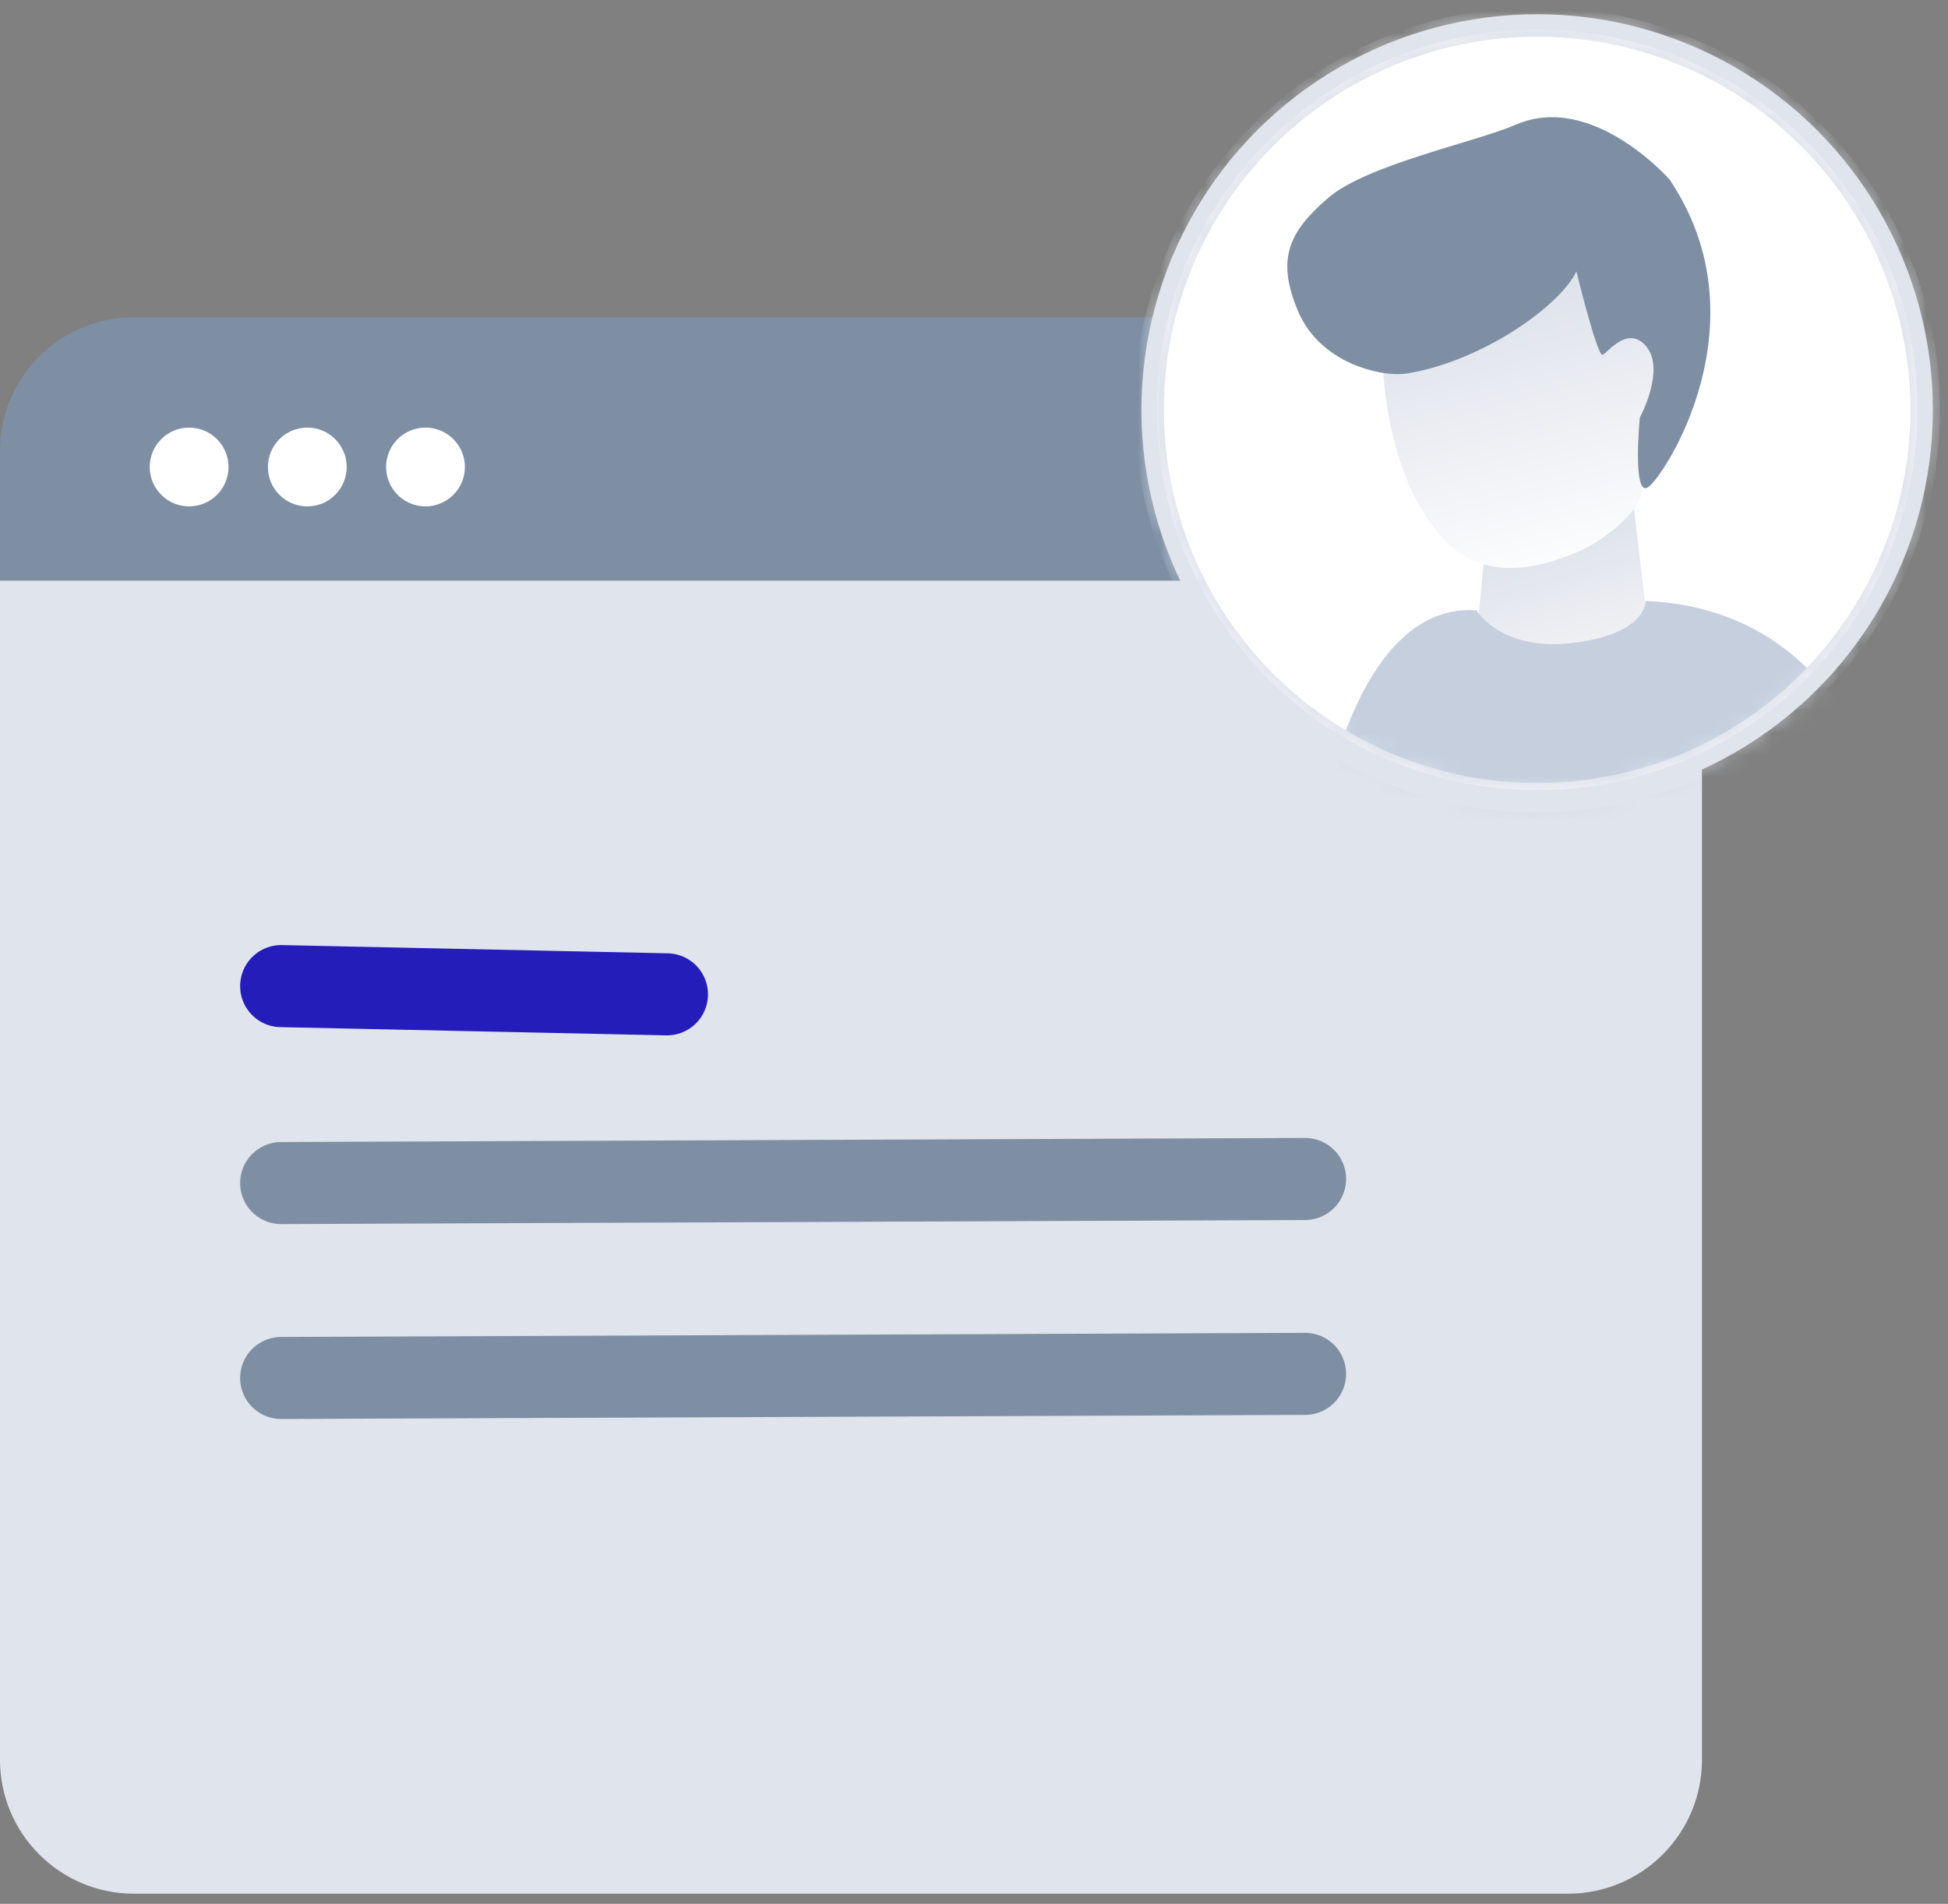 <?xml version="1.0" encoding="UTF-8"?>
<svg width="89px" height="87px" viewBox="0 0 89 87" version="1.1" xmlns="http://www.w3.org/2000/svg" xmlns:xlink="http://www.w3.org/1999/xlink">
    <rect x="0" y="0" width="89" height="87" fill="#808080" stroke="none"/>
    <!-- Generator: Sketch 63.1 (92452) - https://sketch.com -->
    <title>icon-cuenta cliente</title>
    <desc>Created with Sketch.</desc>
    <defs>
        <circle id="path-1" cx="17.729" cy="17.729" r="17.729"></circle>
        <linearGradient x1="48.983%" y1="-1.699%" x2="52.021%" y2="51.877%" id="linearGradient-3">
            <stop stop-color="#5DBBF7" offset="0%"></stop>
            <stop stop-color="#4499CE" offset="100%"></stop>
        </linearGradient>
        <linearGradient x1="72.343%" y1="97.997%" x2="50%" y2="24.605%" id="linearGradient-4">
            <stop stop-color="#F4F5F7" offset="0%"></stop>
            <stop stop-color="#E0E4EC" offset="100%"></stop>
        </linearGradient>
        <linearGradient x1="66.385%" y1="100%" x2="50%" y2="23.545%" id="linearGradient-5">
            <stop stop-color="#FFFFFF" offset="0%"></stop>
            <stop stop-color="#E0E4EC" offset="100%"></stop>
        </linearGradient>
        <circle id="path-6" cx="18.42" cy="17.809" r="17.729"></circle>
    </defs>
    <g id="Page-1" stroke="none" stroke-width="1" fill="none" fill-rule="evenodd">
        <g id="Solucion---Goguest-hotelesyresorts" transform="translate(-521, -1071)">
            <g id="icon-cuenta-cliente" transform="translate(521, 1072)">
                <path d="M6.12,13.5 L71.64,13.5 C75.02,13.5 77.76,16.24 77.76,19.62 L77.76,25.535 L77.76,25.535 L1.0658141e-13,25.535 L1.0658141e-13,19.62 C1.06167482e-13,16.24 2.74,13.5 6.12,13.5 Z" id="Rectangle" fill="#7E8FA4"></path>
                <path d="M6.12,25.535 L71.64,25.535 C75.02,25.535 77.76,28.275 77.76,31.655 L77.76,85.535 L77.76,85.535 L1.0658141e-13,85.535 L1.0658141e-13,31.655 C1.0705566e-13,28.275 2.74,25.535 6.12,25.535 Z" id="Rectangle-Copy-20" fill="#E0E4EC" transform="translate(38.88, 55.535) scale(1, -1) translate(-38.88, -55.535) "></path>
                <g id="Group-Copy-9" transform="translate(52.5, 0)">
                    <g id="Group-Copy-6">
                        <mask id="mask-2" fill="white">
                            <use xlink:href="#path-1"></use>
                        </mask>
                        <use id="Mask" stroke="#E0E4EC" stroke-width="0.7" fill="#FFFFFF" xlink:href="#path-1"></use>
                        <g id="Group-Copy-2" mask="url(#mask-2)">
                            <g transform="translate(-0.691, -0.079)">
                                <path d="M10.063,65.27 C10.063,65.27 8.375,50.943 8.014,47.239 C7.857,45.632 8.283,40.876 8.283,40.876 C8.958,39.588 8.833,41.862 10.181,42.399 L14.34,43.9 L13.216,65.27 C13.216,65.27 12.944,68.787 14.34,70.31 C17.022,73.239 10.982,79.536 10.181,73.742 C9.946,72.037 9.726,68.424 10.063,67.888 C10.4,67.459 10.063,65.27 10.063,65.27 Z" id="Fill-1" stroke="none" fill="#F6B690" fill-rule="evenodd"></path>
                                <path d="M29.91,61.836 C29.91,61.836 28.222,47.51 27.861,43.805 C27.705,42.199 28.131,37.442 28.131,37.442 C28.805,36.155 28.68,38.429 30.029,38.965 L34.187,40.466 L33.063,61.836 C33.063,61.836 32.792,65.353 34.187,66.877 C36.87,69.805 30.83,76.103 30.029,70.308 C29.793,68.603 29.573,64.99 29.91,64.454 C30.247,64.025 29.91,61.836 29.91,61.836 Z" id="Fill-1-Copy" stroke="none" fill="#F6B690" fill-rule="evenodd"></path>
                                <path d="M32.735,108.943 L27.752,108.943 L19.202,74.67 L19.251,108.943 L13.925,108.943 C13.925,108.943 6.736,69.095 11.573,59.157 L29.511,59.157 C29.559,59.205 30.243,66.477 32.735,108.943 Z" id="Fill-2" stroke="none" fill="url(#linearGradient-3)" fill-rule="evenodd"></path>
                                <polygon id="Fill-3" stroke="none" fill="url(#linearGradient-4)" fill-rule="evenodd" points="22.807 22.031 23.772 30.186 15.449 30.186 16.069 23.914"></polygon>
                                <path d="M15.652,26.97 C15.652,26.97 16.751,28.837 19.969,28.469 C23.188,28.101 23.383,26.764 23.376,26.538 C30.416,26.862 34.603,32.19 35.936,42.523 L29.559,42.523 C30.203,51.537 30.203,57.869 29.559,61.517 L10.742,61.517 L12.186,45.183 L8.072,42.523 C7.535,41.129 8.939,26.486 15.652,26.97 Z" id="Fill-4" stroke="none" fill="#C5CFDE" fill-rule="evenodd"></path>
                                <path d="M23.181,21.71 C22.892,22.679 21.298,23.857 20.354,24.263 C18.349,25.125 15.755,25.747 13.86,23.393 C12.124,21.251 11.585,18.314 11.414,16.416 C11.282,15.276 11.807,14.205 12.685,13.476 C14.675,11.916 18.369,9.272 19.21,9.615 C19.967,9.923 22.266,12.244 23.726,13.73 C24.506,14.591 24.781,15.741 24.542,16.829 L23.181,21.71 Z" id="Fill-8" stroke="none" fill="url(#linearGradient-5)" fill-rule="evenodd"></path>
                                <path d="M20.212,11.484 C20.212,11.484 21.174,15.396 21.411,15.294 C21.649,15.193 22.535,13.951 23.367,14.864 C24.329,15.918 23.111,18.164 23.111,18.164 C23.111,18.164 22.761,21.798 23.481,21.349 C24.201,20.899 28.864,13.804 24.47,7.282 C24.47,7.282 20.95,3.27 17.464,4.77 C15.55,5.593 10.638,6.595 8.859,8.132 C7.08,9.669 6.487,10.908 7.495,13.298 C8.502,15.688 11.324,16.346 12.531,16.138 C16.051,15.531 19.514,12.982 20.212,11.484 Z" id="Fill-9" stroke="none" fill="#7E8FA4" fill-rule="evenodd"></path>
                                <mask id="mask-7" fill="white">
                                    <use xlink:href="#path-6"></use>
                                </mask>
                                <use id="Mask" stroke="#E0E4EC" stroke-width="1.35" fill="none" xlink:href="#path-6"></use>
                            </g>
                        </g>
                    </g>
                </g>
                <circle id="Oval" fill="#FFFFFF" cx="8.64" cy="20.34" r="1.8"></circle>
                <circle id="Oval-Copy-31" fill="#FFFFFF" cx="14.04" cy="20.34" r="1.8"></circle>
                <circle id="Oval-Copy-32" fill="#FFFFFF" cx="19.44" cy="20.34" r="1.8"></circle>
                <line x1="12.846" y1="44.062" x2="30.471" y2="44.438" id="Line-12" stroke="#241DBA" stroke-width="3.75" stroke-linecap="round"></line>
                <line x1="12.846" y1="53.062" x2="59.625" y2="52.875" id="Line-12-Copy-4" stroke="#7E8FA4" stroke-width="3.75" stroke-linecap="round"></line>
                <line x1="12.846" y1="61.969" x2="59.625" y2="61.781" id="Line-12-Copy-6" stroke="#7E8FA4" stroke-width="3.75" stroke-linecap="round"></line>
            </g>
        </g>
    </g>
</svg>